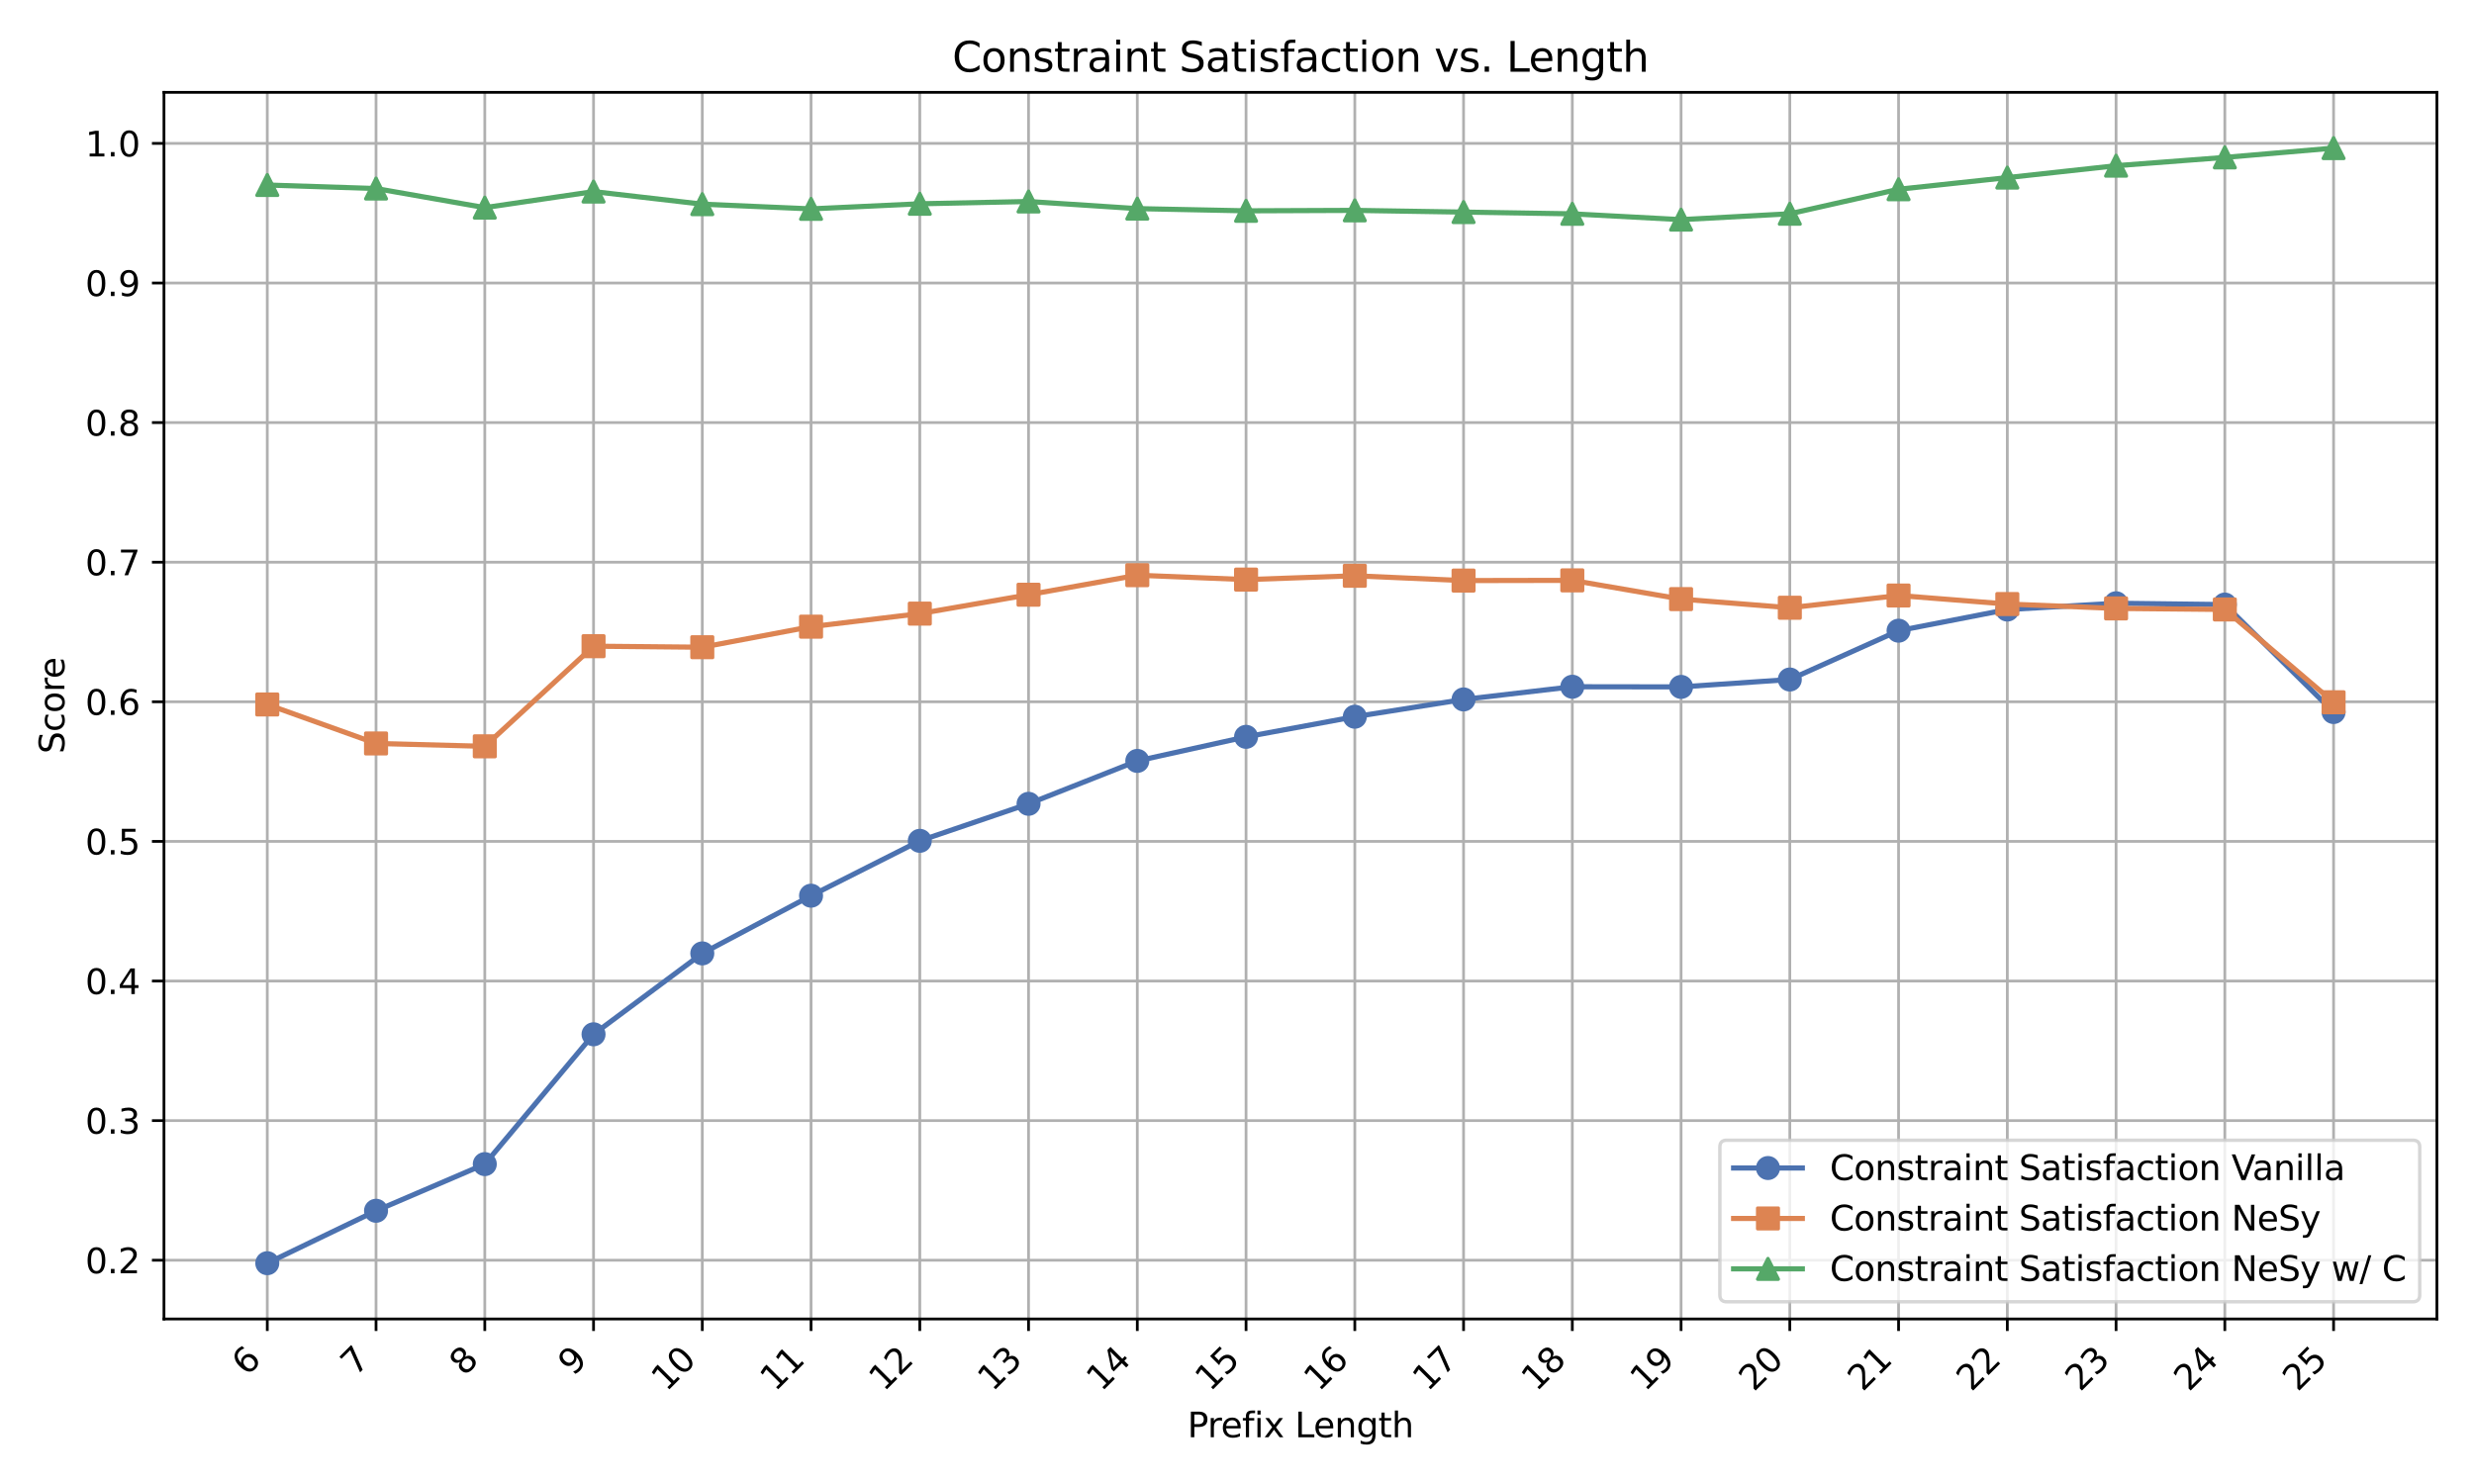 <?xml version="1.0" encoding="utf-8" standalone="no"?>
<!DOCTYPE svg PUBLIC "-//W3C//DTD SVG 1.1//EN"
  "http://www.w3.org/Graphics/SVG/1.1/DTD/svg11.dtd">
<svg xmlns:xlink="http://www.w3.org/1999/xlink" width="720pt" height="432pt" viewBox="0 0 720 432" xmlns="http://www.w3.org/2000/svg" version="1.1">
 <defs>
  <style type="text/css">*{stroke-linejoin: round; stroke-linecap: butt}</style>
 </defs>
 <g id="figure_1">
  <g id="patch_1">
   <path d="M 0 432 
L 720 432 
L 720 0 
L 0 0 
z
" style="fill: #ffffff"/>
  </g>
  <g id="axes_1">
   <g id="patch_2">
    <path d="M 47.72 383.956 
L 709.2 383.956 
L 709.2 26.88 
L 47.72 26.88 
z
" style="fill: #ffffff"/>
   </g>
   <g id="matplotlib.axis_1">
    <g id="xtick_1">
     <g id="line2d_1">
      <path d="M 77.787 383.956 
L 77.787 26.88 
" clip-path="url(#p5392f12faf)" style="fill: none; stroke: #b0b0b0; stroke-width: 0.8; stroke-linecap: square"/>
     </g>
     <g id="line2d_2">
      <defs>
       <path id="md0a0c8871a" d="M 0 0 
L 0 3.5 
" style="stroke: #000000; stroke-width: 0.8"/>
      </defs>
      <g>
       <use xlink:href="#md0a0c8871a" x="77.787" y="383.956" style="stroke: #000000; stroke-width: 0.8"/>
      </g>
     </g>
     <g id="text_1">
      <!-- 6 -->
      <g transform="translate(71.818 400.827) rotate(-45) scale(0.1 -0.1)">
       <defs>
        <path id="DejaVuSans-36" d="M 2113 2584 
Q 1688 2584 1439 2293 
Q 1191 2003 1191 1497 
Q 1191 994 1439 701 
Q 1688 409 2113 409 
Q 2538 409 2786 701 
Q 3034 994 3034 1497 
Q 3034 2003 2786 2293 
Q 2538 2584 2113 2584 
z
M 3366 4563 
L 3366 3988 
Q 3128 4100 2886 4159 
Q 2644 4219 2406 4219 
Q 1781 4219 1451 3797 
Q 1122 3375 1075 2522 
Q 1259 2794 1537 2939 
Q 1816 3084 2150 3084 
Q 2853 3084 3261 2657 
Q 3669 2231 3669 1497 
Q 3669 778 3244 343 
Q 2819 -91 2113 -91 
Q 1303 -91 875 529 
Q 447 1150 447 2328 
Q 447 3434 972 4092 
Q 1497 4750 2381 4750 
Q 2619 4750 2861 4703 
Q 3103 4656 3366 4563 
z
" transform="scale(0.016)"/>
       </defs>
       <use xlink:href="#DejaVuSans-36"/>
      </g>
     </g>
    </g>
    <g id="xtick_2">
     <g id="line2d_3">
      <path d="M 109.437 383.956 
L 109.437 26.88 
" clip-path="url(#p5392f12faf)" style="fill: none; stroke: #b0b0b0; stroke-width: 0.8; stroke-linecap: square"/>
     </g>
     <g id="line2d_4">
      <g>
       <use xlink:href="#md0a0c8871a" x="109.437" y="383.956" style="stroke: #000000; stroke-width: 0.8"/>
      </g>
     </g>
     <g id="text_2">
      <!-- 7 -->
      <g transform="translate(103.468 400.827) rotate(-45) scale(0.1 -0.1)">
       <defs>
        <path id="DejaVuSans-37" d="M 525 4666 
L 3525 4666 
L 3525 4397 
L 1831 0 
L 1172 0 
L 2766 4134 
L 525 4134 
L 525 4666 
z
" transform="scale(0.016)"/>
       </defs>
       <use xlink:href="#DejaVuSans-37"/>
      </g>
     </g>
    </g>
    <g id="xtick_3">
     <g id="line2d_5">
      <path d="M 141.087 383.956 
L 141.087 26.88 
" clip-path="url(#p5392f12faf)" style="fill: none; stroke: #b0b0b0; stroke-width: 0.8; stroke-linecap: square"/>
     </g>
     <g id="line2d_6">
      <g>
       <use xlink:href="#md0a0c8871a" x="141.087" y="383.956" style="stroke: #000000; stroke-width: 0.8"/>
      </g>
     </g>
     <g id="text_3">
      <!-- 8 -->
      <g transform="translate(135.117 400.827) rotate(-45) scale(0.1 -0.1)">
       <defs>
        <path id="DejaVuSans-38" d="M 2034 2216 
Q 1584 2216 1326 1975 
Q 1069 1734 1069 1313 
Q 1069 891 1326 650 
Q 1584 409 2034 409 
Q 2484 409 2743 651 
Q 3003 894 3003 1313 
Q 3003 1734 2745 1975 
Q 2488 2216 2034 2216 
z
M 1403 2484 
Q 997 2584 770 2862 
Q 544 3141 544 3541 
Q 544 4100 942 4425 
Q 1341 4750 2034 4750 
Q 2731 4750 3128 4425 
Q 3525 4100 3525 3541 
Q 3525 3141 3298 2862 
Q 3072 2584 2669 2484 
Q 3125 2378 3379 2068 
Q 3634 1759 3634 1313 
Q 3634 634 3220 271 
Q 2806 -91 2034 -91 
Q 1263 -91 848 271 
Q 434 634 434 1313 
Q 434 1759 690 2068 
Q 947 2378 1403 2484 
z
M 1172 3481 
Q 1172 3119 1398 2916 
Q 1625 2713 2034 2713 
Q 2441 2713 2670 2916 
Q 2900 3119 2900 3481 
Q 2900 3844 2670 4047 
Q 2441 4250 2034 4250 
Q 1625 4250 1398 4047 
Q 1172 3844 1172 3481 
z
" transform="scale(0.016)"/>
       </defs>
       <use xlink:href="#DejaVuSans-38"/>
      </g>
     </g>
    </g>
    <g id="xtick_4">
     <g id="line2d_7">
      <path d="M 172.737 383.956 
L 172.737 26.88 
" clip-path="url(#p5392f12faf)" style="fill: none; stroke: #b0b0b0; stroke-width: 0.8; stroke-linecap: square"/>
     </g>
     <g id="line2d_8">
      <g>
       <use xlink:href="#md0a0c8871a" x="172.737" y="383.956" style="stroke: #000000; stroke-width: 0.8"/>
      </g>
     </g>
     <g id="text_4">
      <!-- 9 -->
      <g transform="translate(166.767 400.827) rotate(-45) scale(0.1 -0.1)">
       <defs>
        <path id="DejaVuSans-39" d="M 703 97 
L 703 672 
Q 941 559 1184 500 
Q 1428 441 1663 441 
Q 2288 441 2617 861 
Q 2947 1281 2994 2138 
Q 2813 1869 2534 1725 
Q 2256 1581 1919 1581 
Q 1219 1581 811 2004 
Q 403 2428 403 3163 
Q 403 3881 828 4315 
Q 1253 4750 1959 4750 
Q 2769 4750 3195 4129 
Q 3622 3509 3622 2328 
Q 3622 1225 3098 567 
Q 2575 -91 1691 -91 
Q 1453 -91 1209 -44 
Q 966 3 703 97 
z
M 1959 2075 
Q 2384 2075 2632 2365 
Q 2881 2656 2881 3163 
Q 2881 3666 2632 3958 
Q 2384 4250 1959 4250 
Q 1534 4250 1286 3958 
Q 1038 3666 1038 3163 
Q 1038 2656 1286 2365 
Q 1534 2075 1959 2075 
z
" transform="scale(0.016)"/>
       </defs>
       <use xlink:href="#DejaVuSans-39"/>
      </g>
     </g>
    </g>
    <g id="xtick_5">
     <g id="line2d_9">
      <path d="M 204.386 383.956 
L 204.386 26.88 
" clip-path="url(#p5392f12faf)" style="fill: none; stroke: #b0b0b0; stroke-width: 0.8; stroke-linecap: square"/>
     </g>
     <g id="line2d_10">
      <g>
       <use xlink:href="#md0a0c8871a" x="204.386" y="383.956" style="stroke: #000000; stroke-width: 0.8"/>
      </g>
     </g>
     <g id="text_5">
      <!-- 10 -->
      <g transform="translate(193.918 405.326) rotate(-45) scale(0.1 -0.1)">
       <defs>
        <path id="DejaVuSans-31" d="M 794 531 
L 1825 531 
L 1825 4091 
L 703 3866 
L 703 4441 
L 1819 4666 
L 2450 4666 
L 2450 531 
L 3481 531 
L 3481 0 
L 794 0 
L 794 531 
z
" transform="scale(0.016)"/>
        <path id="DejaVuSans-30" d="M 2034 4250 
Q 1547 4250 1301 3770 
Q 1056 3291 1056 2328 
Q 1056 1369 1301 889 
Q 1547 409 2034 409 
Q 2525 409 2770 889 
Q 3016 1369 3016 2328 
Q 3016 3291 2770 3770 
Q 2525 4250 2034 4250 
z
M 2034 4750 
Q 2819 4750 3233 4129 
Q 3647 3509 3647 2328 
Q 3647 1150 3233 529 
Q 2819 -91 2034 -91 
Q 1250 -91 836 529 
Q 422 1150 422 2328 
Q 422 3509 836 4129 
Q 1250 4750 2034 4750 
z
" transform="scale(0.016)"/>
       </defs>
       <use xlink:href="#DejaVuSans-31"/>
       <use xlink:href="#DejaVuSans-30" x="63.623"/>
      </g>
     </g>
    </g>
    <g id="xtick_6">
     <g id="line2d_11">
      <path d="M 236.036 383.956 
L 236.036 26.88 
" clip-path="url(#p5392f12faf)" style="fill: none; stroke: #b0b0b0; stroke-width: 0.8; stroke-linecap: square"/>
     </g>
     <g id="line2d_12">
      <g>
       <use xlink:href="#md0a0c8871a" x="236.036" y="383.956" style="stroke: #000000; stroke-width: 0.8"/>
      </g>
     </g>
     <g id="text_6">
      <!-- 11 -->
      <g transform="translate(225.568 405.326) rotate(-45) scale(0.1 -0.1)">
       <use xlink:href="#DejaVuSans-31"/>
       <use xlink:href="#DejaVuSans-31" x="63.623"/>
      </g>
     </g>
    </g>
    <g id="xtick_7">
     <g id="line2d_13">
      <path d="M 267.686 383.956 
L 267.686 26.88 
" clip-path="url(#p5392f12faf)" style="fill: none; stroke: #b0b0b0; stroke-width: 0.8; stroke-linecap: square"/>
     </g>
     <g id="line2d_14">
      <g>
       <use xlink:href="#md0a0c8871a" x="267.686" y="383.956" style="stroke: #000000; stroke-width: 0.8"/>
      </g>
     </g>
     <g id="text_7">
      <!-- 12 -->
      <g transform="translate(257.217 405.326) rotate(-45) scale(0.1 -0.1)">
       <defs>
        <path id="DejaVuSans-32" d="M 1228 531 
L 3431 531 
L 3431 0 
L 469 0 
L 469 531 
Q 828 903 1448 1529 
Q 2069 2156 2228 2338 
Q 2531 2678 2651 2914 
Q 2772 3150 2772 3378 
Q 2772 3750 2511 3984 
Q 2250 4219 1831 4219 
Q 1534 4219 1204 4116 
Q 875 4013 500 3803 
L 500 4441 
Q 881 4594 1212 4672 
Q 1544 4750 1819 4750 
Q 2544 4750 2975 4387 
Q 3406 4025 3406 3419 
Q 3406 3131 3298 2873 
Q 3191 2616 2906 2266 
Q 2828 2175 2409 1742 
Q 1991 1309 1228 531 
z
" transform="scale(0.016)"/>
       </defs>
       <use xlink:href="#DejaVuSans-31"/>
       <use xlink:href="#DejaVuSans-32" x="63.623"/>
      </g>
     </g>
    </g>
    <g id="xtick_8">
     <g id="line2d_15">
      <path d="M 299.336 383.956 
L 299.336 26.88 
" clip-path="url(#p5392f12faf)" style="fill: none; stroke: #b0b0b0; stroke-width: 0.8; stroke-linecap: square"/>
     </g>
     <g id="line2d_16">
      <g>
       <use xlink:href="#md0a0c8871a" x="299.336" y="383.956" style="stroke: #000000; stroke-width: 0.8"/>
      </g>
     </g>
     <g id="text_8">
      <!-- 13 -->
      <g transform="translate(288.867 405.326) rotate(-45) scale(0.1 -0.1)">
       <defs>
        <path id="DejaVuSans-33" d="M 2597 2516 
Q 3050 2419 3304 2112 
Q 3559 1806 3559 1356 
Q 3559 666 3084 287 
Q 2609 -91 1734 -91 
Q 1441 -91 1130 -33 
Q 819 25 488 141 
L 488 750 
Q 750 597 1062 519 
Q 1375 441 1716 441 
Q 2309 441 2620 675 
Q 2931 909 2931 1356 
Q 2931 1769 2642 2001 
Q 2353 2234 1838 2234 
L 1294 2234 
L 1294 2753 
L 1863 2753 
Q 2328 2753 2575 2939 
Q 2822 3125 2822 3475 
Q 2822 3834 2567 4026 
Q 2313 4219 1838 4219 
Q 1578 4219 1281 4162 
Q 984 4106 628 3988 
L 628 4550 
Q 988 4650 1302 4700 
Q 1616 4750 1894 4750 
Q 2613 4750 3031 4423 
Q 3450 4097 3450 3541 
Q 3450 3153 3228 2886 
Q 3006 2619 2597 2516 
z
" transform="scale(0.016)"/>
       </defs>
       <use xlink:href="#DejaVuSans-31"/>
       <use xlink:href="#DejaVuSans-33" x="63.623"/>
      </g>
     </g>
    </g>
    <g id="xtick_9">
     <g id="line2d_17">
      <path d="M 330.985 383.956 
L 330.985 26.88 
" clip-path="url(#p5392f12faf)" style="fill: none; stroke: #b0b0b0; stroke-width: 0.8; stroke-linecap: square"/>
     </g>
     <g id="line2d_18">
      <g>
       <use xlink:href="#md0a0c8871a" x="330.985" y="383.956" style="stroke: #000000; stroke-width: 0.8"/>
      </g>
     </g>
     <g id="text_9">
      <!-- 14 -->
      <g transform="translate(320.517 405.326) rotate(-45) scale(0.1 -0.1)">
       <defs>
        <path id="DejaVuSans-34" d="M 2419 4116 
L 825 1625 
L 2419 1625 
L 2419 4116 
z
M 2253 4666 
L 3047 4666 
L 3047 1625 
L 3713 1625 
L 3713 1100 
L 3047 1100 
L 3047 0 
L 2419 0 
L 2419 1100 
L 313 1100 
L 313 1709 
L 2253 4666 
z
" transform="scale(0.016)"/>
       </defs>
       <use xlink:href="#DejaVuSans-31"/>
       <use xlink:href="#DejaVuSans-34" x="63.623"/>
      </g>
     </g>
    </g>
    <g id="xtick_10">
     <g id="line2d_19">
      <path d="M 362.635 383.956 
L 362.635 26.88 
" clip-path="url(#p5392f12faf)" style="fill: none; stroke: #b0b0b0; stroke-width: 0.8; stroke-linecap: square"/>
     </g>
     <g id="line2d_20">
      <g>
       <use xlink:href="#md0a0c8871a" x="362.635" y="383.956" style="stroke: #000000; stroke-width: 0.8"/>
      </g>
     </g>
     <g id="text_10">
      <!-- 15 -->
      <g transform="translate(352.167 405.326) rotate(-45) scale(0.1 -0.1)">
       <defs>
        <path id="DejaVuSans-35" d="M 691 4666 
L 3169 4666 
L 3169 4134 
L 1269 4134 
L 1269 2991 
Q 1406 3038 1543 3061 
Q 1681 3084 1819 3084 
Q 2600 3084 3056 2656 
Q 3513 2228 3513 1497 
Q 3513 744 3044 326 
Q 2575 -91 1722 -91 
Q 1428 -91 1123 -41 
Q 819 9 494 109 
L 494 744 
Q 775 591 1075 516 
Q 1375 441 1709 441 
Q 2250 441 2565 725 
Q 2881 1009 2881 1497 
Q 2881 1984 2565 2268 
Q 2250 2553 1709 2553 
Q 1456 2553 1204 2497 
Q 953 2441 691 2322 
L 691 4666 
z
" transform="scale(0.016)"/>
       </defs>
       <use xlink:href="#DejaVuSans-31"/>
       <use xlink:href="#DejaVuSans-35" x="63.623"/>
      </g>
     </g>
    </g>
    <g id="xtick_11">
     <g id="line2d_21">
      <path d="M 394.285 383.956 
L 394.285 26.88 
" clip-path="url(#p5392f12faf)" style="fill: none; stroke: #b0b0b0; stroke-width: 0.8; stroke-linecap: square"/>
     </g>
     <g id="line2d_22">
      <g>
       <use xlink:href="#md0a0c8871a" x="394.285" y="383.956" style="stroke: #000000; stroke-width: 0.8"/>
      </g>
     </g>
     <g id="text_11">
      <!-- 16 -->
      <g transform="translate(383.816 405.326) rotate(-45) scale(0.1 -0.1)">
       <use xlink:href="#DejaVuSans-31"/>
       <use xlink:href="#DejaVuSans-36" x="63.623"/>
      </g>
     </g>
    </g>
    <g id="xtick_12">
     <g id="line2d_23">
      <path d="M 425.935 383.956 
L 425.935 26.88 
" clip-path="url(#p5392f12faf)" style="fill: none; stroke: #b0b0b0; stroke-width: 0.8; stroke-linecap: square"/>
     </g>
     <g id="line2d_24">
      <g>
       <use xlink:href="#md0a0c8871a" x="425.935" y="383.956" style="stroke: #000000; stroke-width: 0.8"/>
      </g>
     </g>
     <g id="text_12">
      <!-- 17 -->
      <g transform="translate(415.466 405.326) rotate(-45) scale(0.1 -0.1)">
       <use xlink:href="#DejaVuSans-31"/>
       <use xlink:href="#DejaVuSans-37" x="63.623"/>
      </g>
     </g>
    </g>
    <g id="xtick_13">
     <g id="line2d_25">
      <path d="M 457.584 383.956 
L 457.584 26.88 
" clip-path="url(#p5392f12faf)" style="fill: none; stroke: #b0b0b0; stroke-width: 0.8; stroke-linecap: square"/>
     </g>
     <g id="line2d_26">
      <g>
       <use xlink:href="#md0a0c8871a" x="457.584" y="383.956" style="stroke: #000000; stroke-width: 0.8"/>
      </g>
     </g>
     <g id="text_13">
      <!-- 18 -->
      <g transform="translate(447.116 405.326) rotate(-45) scale(0.1 -0.1)">
       <use xlink:href="#DejaVuSans-31"/>
       <use xlink:href="#DejaVuSans-38" x="63.623"/>
      </g>
     </g>
    </g>
    <g id="xtick_14">
     <g id="line2d_27">
      <path d="M 489.234 383.956 
L 489.234 26.88 
" clip-path="url(#p5392f12faf)" style="fill: none; stroke: #b0b0b0; stroke-width: 0.8; stroke-linecap: square"/>
     </g>
     <g id="line2d_28">
      <g>
       <use xlink:href="#md0a0c8871a" x="489.234" y="383.956" style="stroke: #000000; stroke-width: 0.8"/>
      </g>
     </g>
     <g id="text_14">
      <!-- 19 -->
      <g transform="translate(478.766 405.326) rotate(-45) scale(0.1 -0.1)">
       <use xlink:href="#DejaVuSans-31"/>
       <use xlink:href="#DejaVuSans-39" x="63.623"/>
      </g>
     </g>
    </g>
    <g id="xtick_15">
     <g id="line2d_29">
      <path d="M 520.884 383.956 
L 520.884 26.88 
" clip-path="url(#p5392f12faf)" style="fill: none; stroke: #b0b0b0; stroke-width: 0.8; stroke-linecap: square"/>
     </g>
     <g id="line2d_30">
      <g>
       <use xlink:href="#md0a0c8871a" x="520.884" y="383.956" style="stroke: #000000; stroke-width: 0.8"/>
      </g>
     </g>
     <g id="text_15">
      <!-- 20 -->
      <g transform="translate(510.415 405.326) rotate(-45) scale(0.1 -0.1)">
       <use xlink:href="#DejaVuSans-32"/>
       <use xlink:href="#DejaVuSans-30" x="63.623"/>
      </g>
     </g>
    </g>
    <g id="xtick_16">
     <g id="line2d_31">
      <path d="M 552.534 383.956 
L 552.534 26.88 
" clip-path="url(#p5392f12faf)" style="fill: none; stroke: #b0b0b0; stroke-width: 0.8; stroke-linecap: square"/>
     </g>
     <g id="line2d_32">
      <g>
       <use xlink:href="#md0a0c8871a" x="552.534" y="383.956" style="stroke: #000000; stroke-width: 0.8"/>
      </g>
     </g>
     <g id="text_16">
      <!-- 21 -->
      <g transform="translate(542.065 405.326) rotate(-45) scale(0.1 -0.1)">
       <use xlink:href="#DejaVuSans-32"/>
       <use xlink:href="#DejaVuSans-31" x="63.623"/>
      </g>
     </g>
    </g>
    <g id="xtick_17">
     <g id="line2d_33">
      <path d="M 584.183 383.956 
L 584.183 26.88 
" clip-path="url(#p5392f12faf)" style="fill: none; stroke: #b0b0b0; stroke-width: 0.8; stroke-linecap: square"/>
     </g>
     <g id="line2d_34">
      <g>
       <use xlink:href="#md0a0c8871a" x="584.183" y="383.956" style="stroke: #000000; stroke-width: 0.8"/>
      </g>
     </g>
     <g id="text_17">
      <!-- 22 -->
      <g transform="translate(573.715 405.326) rotate(-45) scale(0.1 -0.1)">
       <use xlink:href="#DejaVuSans-32"/>
       <use xlink:href="#DejaVuSans-32" x="63.623"/>
      </g>
     </g>
    </g>
    <g id="xtick_18">
     <g id="line2d_35">
      <path d="M 615.833 383.956 
L 615.833 26.88 
" clip-path="url(#p5392f12faf)" style="fill: none; stroke: #b0b0b0; stroke-width: 0.8; stroke-linecap: square"/>
     </g>
     <g id="line2d_36">
      <g>
       <use xlink:href="#md0a0c8871a" x="615.833" y="383.956" style="stroke: #000000; stroke-width: 0.8"/>
      </g>
     </g>
     <g id="text_18">
      <!-- 23 -->
      <g transform="translate(605.365 405.326) rotate(-45) scale(0.1 -0.1)">
       <use xlink:href="#DejaVuSans-32"/>
       <use xlink:href="#DejaVuSans-33" x="63.623"/>
      </g>
     </g>
    </g>
    <g id="xtick_19">
     <g id="line2d_37">
      <path d="M 647.483 383.956 
L 647.483 26.88 
" clip-path="url(#p5392f12faf)" style="fill: none; stroke: #b0b0b0; stroke-width: 0.8; stroke-linecap: square"/>
     </g>
     <g id="line2d_38">
      <g>
       <use xlink:href="#md0a0c8871a" x="647.483" y="383.956" style="stroke: #000000; stroke-width: 0.8"/>
      </g>
     </g>
     <g id="text_19">
      <!-- 24 -->
      <g transform="translate(637.014 405.326) rotate(-45) scale(0.1 -0.1)">
       <use xlink:href="#DejaVuSans-32"/>
       <use xlink:href="#DejaVuSans-34" x="63.623"/>
      </g>
     </g>
    </g>
    <g id="xtick_20">
     <g id="line2d_39">
      <path d="M 679.133 383.956 
L 679.133 26.88 
" clip-path="url(#p5392f12faf)" style="fill: none; stroke: #b0b0b0; stroke-width: 0.8; stroke-linecap: square"/>
     </g>
     <g id="line2d_40">
      <g>
       <use xlink:href="#md0a0c8871a" x="679.133" y="383.956" style="stroke: #000000; stroke-width: 0.8"/>
      </g>
     </g>
     <g id="text_20">
      <!-- 25 -->
      <g transform="translate(668.664 405.326) rotate(-45) scale(0.1 -0.1)">
       <use xlink:href="#DejaVuSans-32"/>
       <use xlink:href="#DejaVuSans-35" x="63.623"/>
      </g>
     </g>
    </g>
    <g id="text_21">
     <!-- Prefix Length -->
     <g transform="translate(345.569 418.395) scale(0.1 -0.1)">
      <defs>
       <path id="DejaVuSans-50" d="M 1259 4147 
L 1259 2394 
L 2053 2394 
Q 2494 2394 2734 2622 
Q 2975 2850 2975 3272 
Q 2975 3691 2734 3919 
Q 2494 4147 2053 4147 
L 1259 4147 
z
M 628 4666 
L 2053 4666 
Q 2838 4666 3239 4311 
Q 3641 3956 3641 3272 
Q 3641 2581 3239 2228 
Q 2838 1875 2053 1875 
L 1259 1875 
L 1259 0 
L 628 0 
L 628 4666 
z
" transform="scale(0.016)"/>
       <path id="DejaVuSans-72" d="M 2631 2963 
Q 2534 3019 2420 3045 
Q 2306 3072 2169 3072 
Q 1681 3072 1420 2755 
Q 1159 2438 1159 1844 
L 1159 0 
L 581 0 
L 581 3500 
L 1159 3500 
L 1159 2956 
Q 1341 3275 1631 3429 
Q 1922 3584 2338 3584 
Q 2397 3584 2469 3576 
Q 2541 3569 2628 3553 
L 2631 2963 
z
" transform="scale(0.016)"/>
       <path id="DejaVuSans-65" d="M 3597 1894 
L 3597 1613 
L 953 1613 
Q 991 1019 1311 708 
Q 1631 397 2203 397 
Q 2534 397 2845 478 
Q 3156 559 3463 722 
L 3463 178 
Q 3153 47 2828 -22 
Q 2503 -91 2169 -91 
Q 1331 -91 842 396 
Q 353 884 353 1716 
Q 353 2575 817 3079 
Q 1281 3584 2069 3584 
Q 2775 3584 3186 3129 
Q 3597 2675 3597 1894 
z
M 3022 2063 
Q 3016 2534 2758 2815 
Q 2500 3097 2075 3097 
Q 1594 3097 1305 2825 
Q 1016 2553 972 2059 
L 3022 2063 
z
" transform="scale(0.016)"/>
       <path id="DejaVuSans-66" d="M 2375 4863 
L 2375 4384 
L 1825 4384 
Q 1516 4384 1395 4259 
Q 1275 4134 1275 3809 
L 1275 3500 
L 2222 3500 
L 2222 3053 
L 1275 3053 
L 1275 0 
L 697 0 
L 697 3053 
L 147 3053 
L 147 3500 
L 697 3500 
L 697 3744 
Q 697 4328 969 4595 
Q 1241 4863 1831 4863 
L 2375 4863 
z
" transform="scale(0.016)"/>
       <path id="DejaVuSans-69" d="M 603 3500 
L 1178 3500 
L 1178 0 
L 603 0 
L 603 3500 
z
M 603 4863 
L 1178 4863 
L 1178 4134 
L 603 4134 
L 603 4863 
z
" transform="scale(0.016)"/>
       <path id="DejaVuSans-78" d="M 3513 3500 
L 2247 1797 
L 3578 0 
L 2900 0 
L 1881 1375 
L 863 0 
L 184 0 
L 1544 1831 
L 300 3500 
L 978 3500 
L 1906 2253 
L 2834 3500 
L 3513 3500 
z
" transform="scale(0.016)"/>
       <path id="DejaVuSans-20" transform="scale(0.016)"/>
       <path id="DejaVuSans-4c" d="M 628 4666 
L 1259 4666 
L 1259 531 
L 3531 531 
L 3531 0 
L 628 0 
L 628 4666 
z
" transform="scale(0.016)"/>
       <path id="DejaVuSans-6e" d="M 3513 2113 
L 3513 0 
L 2938 0 
L 2938 2094 
Q 2938 2591 2744 2837 
Q 2550 3084 2163 3084 
Q 1697 3084 1428 2787 
Q 1159 2491 1159 1978 
L 1159 0 
L 581 0 
L 581 3500 
L 1159 3500 
L 1159 2956 
Q 1366 3272 1645 3428 
Q 1925 3584 2291 3584 
Q 2894 3584 3203 3211 
Q 3513 2838 3513 2113 
z
" transform="scale(0.016)"/>
       <path id="DejaVuSans-67" d="M 2906 1791 
Q 2906 2416 2648 2759 
Q 2391 3103 1925 3103 
Q 1463 3103 1205 2759 
Q 947 2416 947 1791 
Q 947 1169 1205 825 
Q 1463 481 1925 481 
Q 2391 481 2648 825 
Q 2906 1169 2906 1791 
z
M 3481 434 
Q 3481 -459 3084 -895 
Q 2688 -1331 1869 -1331 
Q 1566 -1331 1297 -1286 
Q 1028 -1241 775 -1147 
L 775 -588 
Q 1028 -725 1275 -790 
Q 1522 -856 1778 -856 
Q 2344 -856 2625 -561 
Q 2906 -266 2906 331 
L 2906 616 
Q 2728 306 2450 153 
Q 2172 0 1784 0 
Q 1141 0 747 490 
Q 353 981 353 1791 
Q 353 2603 747 3093 
Q 1141 3584 1784 3584 
Q 2172 3584 2450 3431 
Q 2728 3278 2906 2969 
L 2906 3500 
L 3481 3500 
L 3481 434 
z
" transform="scale(0.016)"/>
       <path id="DejaVuSans-74" d="M 1172 4494 
L 1172 3500 
L 2356 3500 
L 2356 3053 
L 1172 3053 
L 1172 1153 
Q 1172 725 1289 603 
Q 1406 481 1766 481 
L 2356 481 
L 2356 0 
L 1766 0 
Q 1100 0 847 248 
Q 594 497 594 1153 
L 594 3053 
L 172 3053 
L 172 3500 
L 594 3500 
L 594 4494 
L 1172 4494 
z
" transform="scale(0.016)"/>
       <path id="DejaVuSans-68" d="M 3513 2113 
L 3513 0 
L 2938 0 
L 2938 2094 
Q 2938 2591 2744 2837 
Q 2550 3084 2163 3084 
Q 1697 3084 1428 2787 
Q 1159 2491 1159 1978 
L 1159 0 
L 581 0 
L 581 4863 
L 1159 4863 
L 1159 2956 
Q 1366 3272 1645 3428 
Q 1925 3584 2291 3584 
Q 2894 3584 3203 3211 
Q 3513 2838 3513 2113 
z
" transform="scale(0.016)"/>
      </defs>
      <use xlink:href="#DejaVuSans-50"/>
      <use xlink:href="#DejaVuSans-72" x="58.553"/>
      <use xlink:href="#DejaVuSans-65" x="97.416"/>
      <use xlink:href="#DejaVuSans-66" x="158.939"/>
      <use xlink:href="#DejaVuSans-69" x="194.145"/>
      <use xlink:href="#DejaVuSans-78" x="221.928"/>
      <use xlink:href="#DejaVuSans-20" x="281.107"/>
      <use xlink:href="#DejaVuSans-4c" x="312.895"/>
      <use xlink:href="#DejaVuSans-65" x="366.857"/>
      <use xlink:href="#DejaVuSans-6e" x="428.381"/>
      <use xlink:href="#DejaVuSans-67" x="491.76"/>
      <use xlink:href="#DejaVuSans-74" x="555.236"/>
      <use xlink:href="#DejaVuSans-68" x="594.445"/>
     </g>
    </g>
   </g>
   <g id="matplotlib.axis_2">
    <g id="ytick_1">
     <g id="line2d_41">
      <path d="M 47.72 366.859 
L 709.2 366.859 
" clip-path="url(#p5392f12faf)" style="fill: none; stroke: #b0b0b0; stroke-width: 0.8; stroke-linecap: square"/>
     </g>
     <g id="line2d_42">
      <defs>
       <path id="m84ed8f94d3" d="M 0 0 
L -3.5 0 
" style="stroke: #000000; stroke-width: 0.8"/>
      </defs>
      <g>
       <use xlink:href="#m84ed8f94d3" x="47.72" y="366.859" style="stroke: #000000; stroke-width: 0.8"/>
      </g>
     </g>
     <g id="text_22">
      <!-- 0.2 -->
      <g transform="translate(24.817 370.658) scale(0.1 -0.1)">
       <defs>
        <path id="DejaVuSans-2e" d="M 684 794 
L 1344 794 
L 1344 0 
L 684 0 
L 684 794 
z
" transform="scale(0.016)"/>
       </defs>
       <use xlink:href="#DejaVuSans-30"/>
       <use xlink:href="#DejaVuSans-2e" x="63.623"/>
       <use xlink:href="#DejaVuSans-32" x="95.41"/>
      </g>
     </g>
    </g>
    <g id="ytick_2">
     <g id="line2d_43">
      <path d="M 47.72 326.219 
L 709.2 326.219 
" clip-path="url(#p5392f12faf)" style="fill: none; stroke: #b0b0b0; stroke-width: 0.8; stroke-linecap: square"/>
     </g>
     <g id="line2d_44">
      <g>
       <use xlink:href="#m84ed8f94d3" x="47.72" y="326.219" style="stroke: #000000; stroke-width: 0.8"/>
      </g>
     </g>
     <g id="text_23">
      <!-- 0.3 -->
      <g transform="translate(24.817 330.019) scale(0.1 -0.1)">
       <use xlink:href="#DejaVuSans-30"/>
       <use xlink:href="#DejaVuSans-2e" x="63.623"/>
       <use xlink:href="#DejaVuSans-33" x="95.41"/>
      </g>
     </g>
    </g>
    <g id="ytick_3">
     <g id="line2d_45">
      <path d="M 47.72 285.58 
L 709.2 285.58 
" clip-path="url(#p5392f12faf)" style="fill: none; stroke: #b0b0b0; stroke-width: 0.8; stroke-linecap: square"/>
     </g>
     <g id="line2d_46">
      <g>
       <use xlink:href="#m84ed8f94d3" x="47.72" y="285.58" style="stroke: #000000; stroke-width: 0.8"/>
      </g>
     </g>
     <g id="text_24">
      <!-- 0.4 -->
      <g transform="translate(24.817 289.379) scale(0.1 -0.1)">
       <use xlink:href="#DejaVuSans-30"/>
       <use xlink:href="#DejaVuSans-2e" x="63.623"/>
       <use xlink:href="#DejaVuSans-34" x="95.41"/>
      </g>
     </g>
    </g>
    <g id="ytick_4">
     <g id="line2d_47">
      <path d="M 47.72 244.94 
L 709.2 244.94 
" clip-path="url(#p5392f12faf)" style="fill: none; stroke: #b0b0b0; stroke-width: 0.8; stroke-linecap: square"/>
     </g>
     <g id="line2d_48">
      <g>
       <use xlink:href="#m84ed8f94d3" x="47.72" y="244.94" style="stroke: #000000; stroke-width: 0.8"/>
      </g>
     </g>
     <g id="text_25">
      <!-- 0.5 -->
      <g transform="translate(24.817 248.739) scale(0.1 -0.1)">
       <use xlink:href="#DejaVuSans-30"/>
       <use xlink:href="#DejaVuSans-2e" x="63.623"/>
       <use xlink:href="#DejaVuSans-35" x="95.41"/>
      </g>
     </g>
    </g>
    <g id="ytick_5">
     <g id="line2d_49">
      <path d="M 47.72 204.3 
L 709.2 204.3 
" clip-path="url(#p5392f12faf)" style="fill: none; stroke: #b0b0b0; stroke-width: 0.8; stroke-linecap: square"/>
     </g>
     <g id="line2d_50">
      <g>
       <use xlink:href="#m84ed8f94d3" x="47.72" y="204.3" style="stroke: #000000; stroke-width: 0.8"/>
      </g>
     </g>
     <g id="text_26">
      <!-- 0.6 -->
      <g transform="translate(24.817 208.099) scale(0.1 -0.1)">
       <use xlink:href="#DejaVuSans-30"/>
       <use xlink:href="#DejaVuSans-2e" x="63.623"/>
       <use xlink:href="#DejaVuSans-36" x="95.41"/>
      </g>
     </g>
    </g>
    <g id="ytick_6">
     <g id="line2d_51">
      <path d="M 47.72 163.66 
L 709.2 163.66 
" clip-path="url(#p5392f12faf)" style="fill: none; stroke: #b0b0b0; stroke-width: 0.8; stroke-linecap: square"/>
     </g>
     <g id="line2d_52">
      <g>
       <use xlink:href="#m84ed8f94d3" x="47.72" y="163.66" style="stroke: #000000; stroke-width: 0.8"/>
      </g>
     </g>
     <g id="text_27">
      <!-- 0.7 -->
      <g transform="translate(24.817 167.459) scale(0.1 -0.1)">
       <use xlink:href="#DejaVuSans-30"/>
       <use xlink:href="#DejaVuSans-2e" x="63.623"/>
       <use xlink:href="#DejaVuSans-37" x="95.41"/>
      </g>
     </g>
    </g>
    <g id="ytick_7">
     <g id="line2d_53">
      <path d="M 47.72 123.02 
L 709.2 123.02 
" clip-path="url(#p5392f12faf)" style="fill: none; stroke: #b0b0b0; stroke-width: 0.8; stroke-linecap: square"/>
     </g>
     <g id="line2d_54">
      <g>
       <use xlink:href="#m84ed8f94d3" x="47.72" y="123.02" style="stroke: #000000; stroke-width: 0.8"/>
      </g>
     </g>
     <g id="text_28">
      <!-- 0.8 -->
      <g transform="translate(24.817 126.819) scale(0.1 -0.1)">
       <use xlink:href="#DejaVuSans-30"/>
       <use xlink:href="#DejaVuSans-2e" x="63.623"/>
       <use xlink:href="#DejaVuSans-38" x="95.41"/>
      </g>
     </g>
    </g>
    <g id="ytick_8">
     <g id="line2d_55">
      <path d="M 47.72 82.38 
L 709.2 82.38 
" clip-path="url(#p5392f12faf)" style="fill: none; stroke: #b0b0b0; stroke-width: 0.8; stroke-linecap: square"/>
     </g>
     <g id="line2d_56">
      <g>
       <use xlink:href="#m84ed8f94d3" x="47.72" y="82.38" style="stroke: #000000; stroke-width: 0.8"/>
      </g>
     </g>
     <g id="text_29">
      <!-- 0.9 -->
      <g transform="translate(24.817 86.179) scale(0.1 -0.1)">
       <use xlink:href="#DejaVuSans-30"/>
       <use xlink:href="#DejaVuSans-2e" x="63.623"/>
       <use xlink:href="#DejaVuSans-39" x="95.41"/>
      </g>
     </g>
    </g>
    <g id="ytick_9">
     <g id="line2d_57">
      <path d="M 47.72 41.74 
L 709.2 41.74 
" clip-path="url(#p5392f12faf)" style="fill: none; stroke: #b0b0b0; stroke-width: 0.8; stroke-linecap: square"/>
     </g>
     <g id="line2d_58">
      <g>
       <use xlink:href="#m84ed8f94d3" x="47.72" y="41.74" style="stroke: #000000; stroke-width: 0.8"/>
      </g>
     </g>
     <g id="text_30">
      <!-- 1.0 -->
      <g transform="translate(24.817 45.54) scale(0.1 -0.1)">
       <use xlink:href="#DejaVuSans-31"/>
       <use xlink:href="#DejaVuSans-2e" x="63.623"/>
       <use xlink:href="#DejaVuSans-30" x="95.41"/>
      </g>
     </g>
    </g>
    <g id="text_31">
     <!-- Score -->
     <g transform="translate(18.737 219.42) rotate(-90) scale(0.1 -0.1)">
      <defs>
       <path id="DejaVuSans-53" d="M 3425 4513 
L 3425 3897 
Q 3066 4069 2747 4153 
Q 2428 4238 2131 4238 
Q 1616 4238 1336 4038 
Q 1056 3838 1056 3469 
Q 1056 3159 1242 3001 
Q 1428 2844 1947 2747 
L 2328 2669 
Q 3034 2534 3370 2195 
Q 3706 1856 3706 1288 
Q 3706 609 3251 259 
Q 2797 -91 1919 -91 
Q 1588 -91 1214 -16 
Q 841 59 441 206 
L 441 856 
Q 825 641 1194 531 
Q 1563 422 1919 422 
Q 2459 422 2753 634 
Q 3047 847 3047 1241 
Q 3047 1584 2836 1778 
Q 2625 1972 2144 2069 
L 1759 2144 
Q 1053 2284 737 2584 
Q 422 2884 422 3419 
Q 422 4038 858 4394 
Q 1294 4750 2059 4750 
Q 2388 4750 2728 4690 
Q 3069 4631 3425 4513 
z
" transform="scale(0.016)"/>
       <path id="DejaVuSans-63" d="M 3122 3366 
L 3122 2828 
Q 2878 2963 2633 3030 
Q 2388 3097 2138 3097 
Q 1578 3097 1268 2742 
Q 959 2388 959 1747 
Q 959 1106 1268 751 
Q 1578 397 2138 397 
Q 2388 397 2633 464 
Q 2878 531 3122 666 
L 3122 134 
Q 2881 22 2623 -34 
Q 2366 -91 2075 -91 
Q 1284 -91 818 406 
Q 353 903 353 1747 
Q 353 2603 823 3093 
Q 1294 3584 2113 3584 
Q 2378 3584 2631 3529 
Q 2884 3475 3122 3366 
z
" transform="scale(0.016)"/>
       <path id="DejaVuSans-6f" d="M 1959 3097 
Q 1497 3097 1228 2736 
Q 959 2375 959 1747 
Q 959 1119 1226 758 
Q 1494 397 1959 397 
Q 2419 397 2687 759 
Q 2956 1122 2956 1747 
Q 2956 2369 2687 2733 
Q 2419 3097 1959 3097 
z
M 1959 3584 
Q 2709 3584 3137 3096 
Q 3566 2609 3566 1747 
Q 3566 888 3137 398 
Q 2709 -91 1959 -91 
Q 1206 -91 779 398 
Q 353 888 353 1747 
Q 353 2609 779 3096 
Q 1206 3584 1959 3584 
z
" transform="scale(0.016)"/>
      </defs>
      <use xlink:href="#DejaVuSans-53"/>
      <use xlink:href="#DejaVuSans-63" x="63.477"/>
      <use xlink:href="#DejaVuSans-6f" x="118.457"/>
      <use xlink:href="#DejaVuSans-72" x="179.639"/>
      <use xlink:href="#DejaVuSans-65" x="218.502"/>
     </g>
    </g>
   </g>
   <g id="line2d_59">
    <path d="M 77.787 367.725 
L 109.437 352.465 
L 141.087 338.88 
L 172.737 301.087 
L 204.386 277.54 
L 236.036 260.74 
L 267.686 244.771 
L 299.336 233.995 
L 330.985 221.505 
L 362.635 214.499 
L 394.285 208.64 
L 425.935 203.608 
L 457.584 199.914 
L 489.234 199.958 
L 520.884 197.811 
L 552.534 183.598 
L 584.183 177.443 
L 615.833 175.61 
L 647.483 175.993 
L 679.133 207.276 
" clip-path="url(#p5392f12faf)" style="fill: none; stroke: #4c72b0; stroke-width: 1.5; stroke-linecap: square"/>
    <defs>
     <path id="m06d0994bca" d="M 0 3 
C 0.796 3 1.559 2.684 2.121 2.121 
C 2.684 1.559 3 0.796 3 0 
C 3 -0.796 2.684 -1.559 2.121 -2.121 
C 1.559 -2.684 0.796 -3 0 -3 
C -0.796 -3 -1.559 -2.684 -2.121 -2.121 
C -2.684 -1.559 -3 -0.796 -3 0 
C -3 0.796 -2.684 1.559 -2.121 2.121 
C -1.559 2.684 -0.796 3 0 3 
z
" style="stroke: #4c72b0"/>
    </defs>
    <g clip-path="url(#p5392f12faf)">
     <use xlink:href="#m06d0994bca" x="77.787" y="367.725" style="fill: #4c72b0; stroke: #4c72b0"/>
     <use xlink:href="#m06d0994bca" x="109.437" y="352.465" style="fill: #4c72b0; stroke: #4c72b0"/>
     <use xlink:href="#m06d0994bca" x="141.087" y="338.88" style="fill: #4c72b0; stroke: #4c72b0"/>
     <use xlink:href="#m06d0994bca" x="172.737" y="301.087" style="fill: #4c72b0; stroke: #4c72b0"/>
     <use xlink:href="#m06d0994bca" x="204.386" y="277.54" style="fill: #4c72b0; stroke: #4c72b0"/>
     <use xlink:href="#m06d0994bca" x="236.036" y="260.74" style="fill: #4c72b0; stroke: #4c72b0"/>
     <use xlink:href="#m06d0994bca" x="267.686" y="244.771" style="fill: #4c72b0; stroke: #4c72b0"/>
     <use xlink:href="#m06d0994bca" x="299.336" y="233.995" style="fill: #4c72b0; stroke: #4c72b0"/>
     <use xlink:href="#m06d0994bca" x="330.985" y="221.505" style="fill: #4c72b0; stroke: #4c72b0"/>
     <use xlink:href="#m06d0994bca" x="362.635" y="214.499" style="fill: #4c72b0; stroke: #4c72b0"/>
     <use xlink:href="#m06d0994bca" x="394.285" y="208.64" style="fill: #4c72b0; stroke: #4c72b0"/>
     <use xlink:href="#m06d0994bca" x="425.935" y="203.608" style="fill: #4c72b0; stroke: #4c72b0"/>
     <use xlink:href="#m06d0994bca" x="457.584" y="199.914" style="fill: #4c72b0; stroke: #4c72b0"/>
     <use xlink:href="#m06d0994bca" x="489.234" y="199.958" style="fill: #4c72b0; stroke: #4c72b0"/>
     <use xlink:href="#m06d0994bca" x="520.884" y="197.811" style="fill: #4c72b0; stroke: #4c72b0"/>
     <use xlink:href="#m06d0994bca" x="552.534" y="183.598" style="fill: #4c72b0; stroke: #4c72b0"/>
     <use xlink:href="#m06d0994bca" x="584.183" y="177.443" style="fill: #4c72b0; stroke: #4c72b0"/>
     <use xlink:href="#m06d0994bca" x="615.833" y="175.61" style="fill: #4c72b0; stroke: #4c72b0"/>
     <use xlink:href="#m06d0994bca" x="647.483" y="175.993" style="fill: #4c72b0; stroke: #4c72b0"/>
     <use xlink:href="#m06d0994bca" x="679.133" y="207.276" style="fill: #4c72b0; stroke: #4c72b0"/>
    </g>
   </g>
   <g id="line2d_60">
    <path d="M 77.787 205.079 
L 109.437 216.425 
L 141.087 217.256 
L 172.737 188.111 
L 204.386 188.407 
L 236.036 182.426 
L 267.686 178.628 
L 299.336 173.126 
L 330.985 167.444 
L 362.635 168.723 
L 394.285 167.612 
L 425.935 169.006 
L 457.584 168.947 
L 489.234 174.402 
L 520.884 176.917 
L 552.534 173.358 
L 584.183 175.839 
L 615.833 177.112 
L 647.483 177.414 
L 679.133 204.436 
" clip-path="url(#p5392f12faf)" style="fill: none; stroke: #dd8452; stroke-width: 1.5; stroke-linecap: square"/>
    <defs>
     <path id="m1041a1b345" d="M -3 3 
L 3 3 
L 3 -3 
L -3 -3 
z
" style="stroke: #dd8452; stroke-linejoin: miter"/>
    </defs>
    <g clip-path="url(#p5392f12faf)">
     <use xlink:href="#m1041a1b345" x="77.787" y="205.079" style="fill: #dd8452; stroke: #dd8452; stroke-linejoin: miter"/>
     <use xlink:href="#m1041a1b345" x="109.437" y="216.425" style="fill: #dd8452; stroke: #dd8452; stroke-linejoin: miter"/>
     <use xlink:href="#m1041a1b345" x="141.087" y="217.256" style="fill: #dd8452; stroke: #dd8452; stroke-linejoin: miter"/>
     <use xlink:href="#m1041a1b345" x="172.737" y="188.111" style="fill: #dd8452; stroke: #dd8452; stroke-linejoin: miter"/>
     <use xlink:href="#m1041a1b345" x="204.386" y="188.407" style="fill: #dd8452; stroke: #dd8452; stroke-linejoin: miter"/>
     <use xlink:href="#m1041a1b345" x="236.036" y="182.426" style="fill: #dd8452; stroke: #dd8452; stroke-linejoin: miter"/>
     <use xlink:href="#m1041a1b345" x="267.686" y="178.628" style="fill: #dd8452; stroke: #dd8452; stroke-linejoin: miter"/>
     <use xlink:href="#m1041a1b345" x="299.336" y="173.126" style="fill: #dd8452; stroke: #dd8452; stroke-linejoin: miter"/>
     <use xlink:href="#m1041a1b345" x="330.985" y="167.444" style="fill: #dd8452; stroke: #dd8452; stroke-linejoin: miter"/>
     <use xlink:href="#m1041a1b345" x="362.635" y="168.723" style="fill: #dd8452; stroke: #dd8452; stroke-linejoin: miter"/>
     <use xlink:href="#m1041a1b345" x="394.285" y="167.612" style="fill: #dd8452; stroke: #dd8452; stroke-linejoin: miter"/>
     <use xlink:href="#m1041a1b345" x="425.935" y="169.006" style="fill: #dd8452; stroke: #dd8452; stroke-linejoin: miter"/>
     <use xlink:href="#m1041a1b345" x="457.584" y="168.947" style="fill: #dd8452; stroke: #dd8452; stroke-linejoin: miter"/>
     <use xlink:href="#m1041a1b345" x="489.234" y="174.402" style="fill: #dd8452; stroke: #dd8452; stroke-linejoin: miter"/>
     <use xlink:href="#m1041a1b345" x="520.884" y="176.917" style="fill: #dd8452; stroke: #dd8452; stroke-linejoin: miter"/>
     <use xlink:href="#m1041a1b345" x="552.534" y="173.358" style="fill: #dd8452; stroke: #dd8452; stroke-linejoin: miter"/>
     <use xlink:href="#m1041a1b345" x="584.183" y="175.839" style="fill: #dd8452; stroke: #dd8452; stroke-linejoin: miter"/>
     <use xlink:href="#m1041a1b345" x="615.833" y="177.112" style="fill: #dd8452; stroke: #dd8452; stroke-linejoin: miter"/>
     <use xlink:href="#m1041a1b345" x="647.483" y="177.414" style="fill: #dd8452; stroke: #dd8452; stroke-linejoin: miter"/>
     <use xlink:href="#m1041a1b345" x="679.133" y="204.436" style="fill: #dd8452; stroke: #dd8452; stroke-linejoin: miter"/>
    </g>
   </g>
   <g id="line2d_61">
    <path d="M 77.787 53.859 
L 109.437 54.883 
L 141.087 60.442 
L 172.737 55.772 
L 204.386 59.431 
L 236.036 60.804 
L 267.686 59.323 
L 299.336 58.659 
L 330.985 60.732 
L 362.635 61.369 
L 394.285 61.242 
L 425.935 61.741 
L 457.584 62.247 
L 489.234 63.937 
L 520.884 62.231 
L 552.534 55.093 
L 584.183 51.7 
L 615.833 48.235 
L 647.483 45.823 
L 679.133 43.111 
" clip-path="url(#p5392f12faf)" style="fill: none; stroke: #55a868; stroke-width: 1.5; stroke-linecap: square"/>
    <defs>
     <path id="mea7f9fa2d7" d="M 0 -3 
L -3 3 
L 3 3 
z
" style="stroke: #55a868; stroke-linejoin: miter"/>
    </defs>
    <g clip-path="url(#p5392f12faf)">
     <use xlink:href="#mea7f9fa2d7" x="77.787" y="53.859" style="fill: #55a868; stroke: #55a868; stroke-linejoin: miter"/>
     <use xlink:href="#mea7f9fa2d7" x="109.437" y="54.883" style="fill: #55a868; stroke: #55a868; stroke-linejoin: miter"/>
     <use xlink:href="#mea7f9fa2d7" x="141.087" y="60.442" style="fill: #55a868; stroke: #55a868; stroke-linejoin: miter"/>
     <use xlink:href="#mea7f9fa2d7" x="172.737" y="55.772" style="fill: #55a868; stroke: #55a868; stroke-linejoin: miter"/>
     <use xlink:href="#mea7f9fa2d7" x="204.386" y="59.431" style="fill: #55a868; stroke: #55a868; stroke-linejoin: miter"/>
     <use xlink:href="#mea7f9fa2d7" x="236.036" y="60.804" style="fill: #55a868; stroke: #55a868; stroke-linejoin: miter"/>
     <use xlink:href="#mea7f9fa2d7" x="267.686" y="59.323" style="fill: #55a868; stroke: #55a868; stroke-linejoin: miter"/>
     <use xlink:href="#mea7f9fa2d7" x="299.336" y="58.659" style="fill: #55a868; stroke: #55a868; stroke-linejoin: miter"/>
     <use xlink:href="#mea7f9fa2d7" x="330.985" y="60.732" style="fill: #55a868; stroke: #55a868; stroke-linejoin: miter"/>
     <use xlink:href="#mea7f9fa2d7" x="362.635" y="61.369" style="fill: #55a868; stroke: #55a868; stroke-linejoin: miter"/>
     <use xlink:href="#mea7f9fa2d7" x="394.285" y="61.242" style="fill: #55a868; stroke: #55a868; stroke-linejoin: miter"/>
     <use xlink:href="#mea7f9fa2d7" x="425.935" y="61.741" style="fill: #55a868; stroke: #55a868; stroke-linejoin: miter"/>
     <use xlink:href="#mea7f9fa2d7" x="457.584" y="62.247" style="fill: #55a868; stroke: #55a868; stroke-linejoin: miter"/>
     <use xlink:href="#mea7f9fa2d7" x="489.234" y="63.937" style="fill: #55a868; stroke: #55a868; stroke-linejoin: miter"/>
     <use xlink:href="#mea7f9fa2d7" x="520.884" y="62.231" style="fill: #55a868; stroke: #55a868; stroke-linejoin: miter"/>
     <use xlink:href="#mea7f9fa2d7" x="552.534" y="55.093" style="fill: #55a868; stroke: #55a868; stroke-linejoin: miter"/>
     <use xlink:href="#mea7f9fa2d7" x="584.183" y="51.7" style="fill: #55a868; stroke: #55a868; stroke-linejoin: miter"/>
     <use xlink:href="#mea7f9fa2d7" x="615.833" y="48.235" style="fill: #55a868; stroke: #55a868; stroke-linejoin: miter"/>
     <use xlink:href="#mea7f9fa2d7" x="647.483" y="45.823" style="fill: #55a868; stroke: #55a868; stroke-linejoin: miter"/>
     <use xlink:href="#mea7f9fa2d7" x="679.133" y="43.111" style="fill: #55a868; stroke: #55a868; stroke-linejoin: miter"/>
    </g>
   </g>
   <g id="patch_3">
    <path d="M 47.72 383.956 
L 47.72 26.88 
" style="fill: none; stroke: #000000; stroke-width: 0.8; stroke-linejoin: miter; stroke-linecap: square"/>
   </g>
   <g id="patch_4">
    <path d="M 709.2 383.956 
L 709.2 26.88 
" style="fill: none; stroke: #000000; stroke-width: 0.8; stroke-linejoin: miter; stroke-linecap: square"/>
   </g>
   <g id="patch_5">
    <path d="M 47.72 383.956 
L 709.2 383.956 
" style="fill: none; stroke: #000000; stroke-width: 0.8; stroke-linejoin: miter; stroke-linecap: square"/>
   </g>
   <g id="patch_6">
    <path d="M 47.72 26.88 
L 709.2 26.88 
" style="fill: none; stroke: #000000; stroke-width: 0.8; stroke-linejoin: miter; stroke-linecap: square"/>
   </g>
   <g id="text_32">
    <!-- Constraint Satisfaction vs. Length -->
    <g transform="translate(277.142 20.88) scale(0.12 -0.12)">
     <defs>
      <path id="DejaVuSans-43" d="M 4122 4306 
L 4122 3641 
Q 3803 3938 3442 4084 
Q 3081 4231 2675 4231 
Q 1875 4231 1450 3742 
Q 1025 3253 1025 2328 
Q 1025 1406 1450 917 
Q 1875 428 2675 428 
Q 3081 428 3442 575 
Q 3803 722 4122 1019 
L 4122 359 
Q 3791 134 3420 21 
Q 3050 -91 2638 -91 
Q 1578 -91 968 557 
Q 359 1206 359 2328 
Q 359 3453 968 4101 
Q 1578 4750 2638 4750 
Q 3056 4750 3426 4639 
Q 3797 4528 4122 4306 
z
" transform="scale(0.016)"/>
      <path id="DejaVuSans-73" d="M 2834 3397 
L 2834 2853 
Q 2591 2978 2328 3040 
Q 2066 3103 1784 3103 
Q 1356 3103 1142 2972 
Q 928 2841 928 2578 
Q 928 2378 1081 2264 
Q 1234 2150 1697 2047 
L 1894 2003 
Q 2506 1872 2764 1633 
Q 3022 1394 3022 966 
Q 3022 478 2636 193 
Q 2250 -91 1575 -91 
Q 1294 -91 989 -36 
Q 684 19 347 128 
L 347 722 
Q 666 556 975 473 
Q 1284 391 1588 391 
Q 1994 391 2212 530 
Q 2431 669 2431 922 
Q 2431 1156 2273 1281 
Q 2116 1406 1581 1522 
L 1381 1569 
Q 847 1681 609 1914 
Q 372 2147 372 2553 
Q 372 3047 722 3315 
Q 1072 3584 1716 3584 
Q 2034 3584 2315 3537 
Q 2597 3491 2834 3397 
z
" transform="scale(0.016)"/>
      <path id="DejaVuSans-61" d="M 2194 1759 
Q 1497 1759 1228 1600 
Q 959 1441 959 1056 
Q 959 750 1161 570 
Q 1363 391 1709 391 
Q 2188 391 2477 730 
Q 2766 1069 2766 1631 
L 2766 1759 
L 2194 1759 
z
M 3341 1997 
L 3341 0 
L 2766 0 
L 2766 531 
Q 2569 213 2275 61 
Q 1981 -91 1556 -91 
Q 1019 -91 701 211 
Q 384 513 384 1019 
Q 384 1609 779 1909 
Q 1175 2209 1959 2209 
L 2766 2209 
L 2766 2266 
Q 2766 2663 2505 2880 
Q 2244 3097 1772 3097 
Q 1472 3097 1187 3025 
Q 903 2953 641 2809 
L 641 3341 
Q 956 3463 1253 3523 
Q 1550 3584 1831 3584 
Q 2591 3584 2966 3190 
Q 3341 2797 3341 1997 
z
" transform="scale(0.016)"/>
      <path id="DejaVuSans-76" d="M 191 3500 
L 800 3500 
L 1894 563 
L 2988 3500 
L 3597 3500 
L 2284 0 
L 1503 0 
L 191 3500 
z
" transform="scale(0.016)"/>
     </defs>
     <use xlink:href="#DejaVuSans-43"/>
     <use xlink:href="#DejaVuSans-6f" x="69.824"/>
     <use xlink:href="#DejaVuSans-6e" x="131.006"/>
     <use xlink:href="#DejaVuSans-73" x="194.385"/>
     <use xlink:href="#DejaVuSans-74" x="246.484"/>
     <use xlink:href="#DejaVuSans-72" x="285.693"/>
     <use xlink:href="#DejaVuSans-61" x="326.807"/>
     <use xlink:href="#DejaVuSans-69" x="388.086"/>
     <use xlink:href="#DejaVuSans-6e" x="415.869"/>
     <use xlink:href="#DejaVuSans-74" x="479.248"/>
     <use xlink:href="#DejaVuSans-20" x="518.457"/>
     <use xlink:href="#DejaVuSans-53" x="550.244"/>
     <use xlink:href="#DejaVuSans-61" x="613.721"/>
     <use xlink:href="#DejaVuSans-74" x="675"/>
     <use xlink:href="#DejaVuSans-69" x="714.209"/>
     <use xlink:href="#DejaVuSans-73" x="741.992"/>
     <use xlink:href="#DejaVuSans-66" x="794.092"/>
     <use xlink:href="#DejaVuSans-61" x="829.297"/>
     <use xlink:href="#DejaVuSans-63" x="890.576"/>
     <use xlink:href="#DejaVuSans-74" x="945.557"/>
     <use xlink:href="#DejaVuSans-69" x="984.766"/>
     <use xlink:href="#DejaVuSans-6f" x="1012.549"/>
     <use xlink:href="#DejaVuSans-6e" x="1073.73"/>
     <use xlink:href="#DejaVuSans-20" x="1137.109"/>
     <use xlink:href="#DejaVuSans-76" x="1168.896"/>
     <use xlink:href="#DejaVuSans-73" x="1228.076"/>
     <use xlink:href="#DejaVuSans-2e" x="1280.176"/>
     <use xlink:href="#DejaVuSans-20" x="1311.963"/>
     <use xlink:href="#DejaVuSans-4c" x="1343.75"/>
     <use xlink:href="#DejaVuSans-65" x="1397.713"/>
     <use xlink:href="#DejaVuSans-6e" x="1459.236"/>
     <use xlink:href="#DejaVuSans-67" x="1522.615"/>
     <use xlink:href="#DejaVuSans-74" x="1586.092"/>
     <use xlink:href="#DejaVuSans-68" x="1625.301"/>
    </g>
   </g>
   <g id="legend_1">
    <g id="patch_7">
     <path d="M 502.527 378.956 
L 702.2 378.956 
Q 704.2 378.956 704.2 376.956 
L 704.2 333.921 
Q 704.2 331.921 702.2 331.921 
L 502.527 331.921 
Q 500.527 331.921 500.527 333.921 
L 500.527 376.956 
Q 500.527 378.956 502.527 378.956 
z
" style="fill: #ffffff; opacity: 0.8; stroke: #cccccc; stroke-linejoin: miter"/>
    </g>
    <g id="line2d_62">
     <path d="M 504.527 340.02 
L 514.527 340.02 
L 524.527 340.02 
" style="fill: none; stroke: #4c72b0; stroke-width: 1.5; stroke-linecap: square"/>
     <g>
      <use xlink:href="#m06d0994bca" x="514.527" y="340.02" style="fill: #4c72b0; stroke: #4c72b0"/>
     </g>
    </g>
    <g id="text_33">
     <!-- Constraint Satisfaction Vanilla -->
     <g transform="translate(532.527 343.52) scale(0.1 -0.1)">
      <defs>
       <path id="DejaVuSans-56" d="M 1831 0 
L 50 4666 
L 709 4666 
L 2188 738 
L 3669 4666 
L 4325 4666 
L 2547 0 
L 1831 0 
z
" transform="scale(0.016)"/>
       <path id="DejaVuSans-6c" d="M 603 4863 
L 1178 4863 
L 1178 0 
L 603 0 
L 603 4863 
z
" transform="scale(0.016)"/>
      </defs>
      <use xlink:href="#DejaVuSans-43"/>
      <use xlink:href="#DejaVuSans-6f" x="69.824"/>
      <use xlink:href="#DejaVuSans-6e" x="131.006"/>
      <use xlink:href="#DejaVuSans-73" x="194.385"/>
      <use xlink:href="#DejaVuSans-74" x="246.484"/>
      <use xlink:href="#DejaVuSans-72" x="285.693"/>
      <use xlink:href="#DejaVuSans-61" x="326.807"/>
      <use xlink:href="#DejaVuSans-69" x="388.086"/>
      <use xlink:href="#DejaVuSans-6e" x="415.869"/>
      <use xlink:href="#DejaVuSans-74" x="479.248"/>
      <use xlink:href="#DejaVuSans-20" x="518.457"/>
      <use xlink:href="#DejaVuSans-53" x="550.244"/>
      <use xlink:href="#DejaVuSans-61" x="613.721"/>
      <use xlink:href="#DejaVuSans-74" x="675"/>
      <use xlink:href="#DejaVuSans-69" x="714.209"/>
      <use xlink:href="#DejaVuSans-73" x="741.992"/>
      <use xlink:href="#DejaVuSans-66" x="794.092"/>
      <use xlink:href="#DejaVuSans-61" x="829.297"/>
      <use xlink:href="#DejaVuSans-63" x="890.576"/>
      <use xlink:href="#DejaVuSans-74" x="945.557"/>
      <use xlink:href="#DejaVuSans-69" x="984.766"/>
      <use xlink:href="#DejaVuSans-6f" x="1012.549"/>
      <use xlink:href="#DejaVuSans-6e" x="1073.73"/>
      <use xlink:href="#DejaVuSans-20" x="1137.109"/>
      <use xlink:href="#DejaVuSans-56" x="1168.896"/>
      <use xlink:href="#DejaVuSans-61" x="1229.555"/>
      <use xlink:href="#DejaVuSans-6e" x="1290.834"/>
      <use xlink:href="#DejaVuSans-69" x="1354.213"/>
      <use xlink:href="#DejaVuSans-6c" x="1381.996"/>
      <use xlink:href="#DejaVuSans-6c" x="1409.779"/>
      <use xlink:href="#DejaVuSans-61" x="1437.562"/>
     </g>
    </g>
    <g id="line2d_63">
     <path d="M 504.527 354.698 
L 514.527 354.698 
L 524.527 354.698 
" style="fill: none; stroke: #dd8452; stroke-width: 1.5; stroke-linecap: square"/>
     <g>
      <use xlink:href="#m1041a1b345" x="514.527" y="354.698" style="fill: #dd8452; stroke: #dd8452; stroke-linejoin: miter"/>
     </g>
    </g>
    <g id="text_34">
     <!-- Constraint Satisfaction NeSy -->
     <g transform="translate(532.527 358.198) scale(0.1 -0.1)">
      <defs>
       <path id="DejaVuSans-4e" d="M 628 4666 
L 1478 4666 
L 3547 763 
L 3547 4666 
L 4159 4666 
L 4159 0 
L 3309 0 
L 1241 3903 
L 1241 0 
L 628 0 
L 628 4666 
z
" transform="scale(0.016)"/>
       <path id="DejaVuSans-79" d="M 2059 -325 
Q 1816 -950 1584 -1140 
Q 1353 -1331 966 -1331 
L 506 -1331 
L 506 -850 
L 844 -850 
Q 1081 -850 1212 -737 
Q 1344 -625 1503 -206 
L 1606 56 
L 191 3500 
L 800 3500 
L 1894 763 
L 2988 3500 
L 3597 3500 
L 2059 -325 
z
" transform="scale(0.016)"/>
      </defs>
      <use xlink:href="#DejaVuSans-43"/>
      <use xlink:href="#DejaVuSans-6f" x="69.824"/>
      <use xlink:href="#DejaVuSans-6e" x="131.006"/>
      <use xlink:href="#DejaVuSans-73" x="194.385"/>
      <use xlink:href="#DejaVuSans-74" x="246.484"/>
      <use xlink:href="#DejaVuSans-72" x="285.693"/>
      <use xlink:href="#DejaVuSans-61" x="326.807"/>
      <use xlink:href="#DejaVuSans-69" x="388.086"/>
      <use xlink:href="#DejaVuSans-6e" x="415.869"/>
      <use xlink:href="#DejaVuSans-74" x="479.248"/>
      <use xlink:href="#DejaVuSans-20" x="518.457"/>
      <use xlink:href="#DejaVuSans-53" x="550.244"/>
      <use xlink:href="#DejaVuSans-61" x="613.721"/>
      <use xlink:href="#DejaVuSans-74" x="675"/>
      <use xlink:href="#DejaVuSans-69" x="714.209"/>
      <use xlink:href="#DejaVuSans-73" x="741.992"/>
      <use xlink:href="#DejaVuSans-66" x="794.092"/>
      <use xlink:href="#DejaVuSans-61" x="829.297"/>
      <use xlink:href="#DejaVuSans-63" x="890.576"/>
      <use xlink:href="#DejaVuSans-74" x="945.557"/>
      <use xlink:href="#DejaVuSans-69" x="984.766"/>
      <use xlink:href="#DejaVuSans-6f" x="1012.549"/>
      <use xlink:href="#DejaVuSans-6e" x="1073.73"/>
      <use xlink:href="#DejaVuSans-20" x="1137.109"/>
      <use xlink:href="#DejaVuSans-4e" x="1168.896"/>
      <use xlink:href="#DejaVuSans-65" x="1243.701"/>
      <use xlink:href="#DejaVuSans-53" x="1305.225"/>
      <use xlink:href="#DejaVuSans-79" x="1368.701"/>
     </g>
    </g>
    <g id="line2d_64">
     <path d="M 504.527 369.376 
L 514.527 369.376 
L 524.527 369.376 
" style="fill: none; stroke: #55a868; stroke-width: 1.5; stroke-linecap: square"/>
     <g>
      <use xlink:href="#mea7f9fa2d7" x="514.527" y="369.376" style="fill: #55a868; stroke: #55a868; stroke-linejoin: miter"/>
     </g>
    </g>
    <g id="text_35">
     <!-- Constraint Satisfaction NeSy w/ C -->
     <g transform="translate(532.527 372.876) scale(0.1 -0.1)">
      <defs>
       <path id="DejaVuSans-77" d="M 269 3500 
L 844 3500 
L 1563 769 
L 2278 3500 
L 2956 3500 
L 3675 769 
L 4391 3500 
L 4966 3500 
L 4050 0 
L 3372 0 
L 2619 2869 
L 1863 0 
L 1184 0 
L 269 3500 
z
" transform="scale(0.016)"/>
       <path id="DejaVuSans-2f" d="M 1625 4666 
L 2156 4666 
L 531 -594 
L 0 -594 
L 1625 4666 
z
" transform="scale(0.016)"/>
      </defs>
      <use xlink:href="#DejaVuSans-43"/>
      <use xlink:href="#DejaVuSans-6f" x="69.824"/>
      <use xlink:href="#DejaVuSans-6e" x="131.006"/>
      <use xlink:href="#DejaVuSans-73" x="194.385"/>
      <use xlink:href="#DejaVuSans-74" x="246.484"/>
      <use xlink:href="#DejaVuSans-72" x="285.693"/>
      <use xlink:href="#DejaVuSans-61" x="326.807"/>
      <use xlink:href="#DejaVuSans-69" x="388.086"/>
      <use xlink:href="#DejaVuSans-6e" x="415.869"/>
      <use xlink:href="#DejaVuSans-74" x="479.248"/>
      <use xlink:href="#DejaVuSans-20" x="518.457"/>
      <use xlink:href="#DejaVuSans-53" x="550.244"/>
      <use xlink:href="#DejaVuSans-61" x="613.721"/>
      <use xlink:href="#DejaVuSans-74" x="675"/>
      <use xlink:href="#DejaVuSans-69" x="714.209"/>
      <use xlink:href="#DejaVuSans-73" x="741.992"/>
      <use xlink:href="#DejaVuSans-66" x="794.092"/>
      <use xlink:href="#DejaVuSans-61" x="829.297"/>
      <use xlink:href="#DejaVuSans-63" x="890.576"/>
      <use xlink:href="#DejaVuSans-74" x="945.557"/>
      <use xlink:href="#DejaVuSans-69" x="984.766"/>
      <use xlink:href="#DejaVuSans-6f" x="1012.549"/>
      <use xlink:href="#DejaVuSans-6e" x="1073.73"/>
      <use xlink:href="#DejaVuSans-20" x="1137.109"/>
      <use xlink:href="#DejaVuSans-4e" x="1168.896"/>
      <use xlink:href="#DejaVuSans-65" x="1243.701"/>
      <use xlink:href="#DejaVuSans-53" x="1305.225"/>
      <use xlink:href="#DejaVuSans-79" x="1368.701"/>
      <use xlink:href="#DejaVuSans-20" x="1427.881"/>
      <use xlink:href="#DejaVuSans-77" x="1459.668"/>
      <use xlink:href="#DejaVuSans-2f" x="1541.455"/>
      <use xlink:href="#DejaVuSans-20" x="1575.146"/>
      <use xlink:href="#DejaVuSans-43" x="1606.934"/>
     </g>
    </g>
   </g>
  </g>
 </g>
 <defs>
  <clipPath id="p5392f12faf">
   <rect x="47.72" y="26.88" width="661.48" height="357.076"/>
  </clipPath>
 </defs>
</svg>
